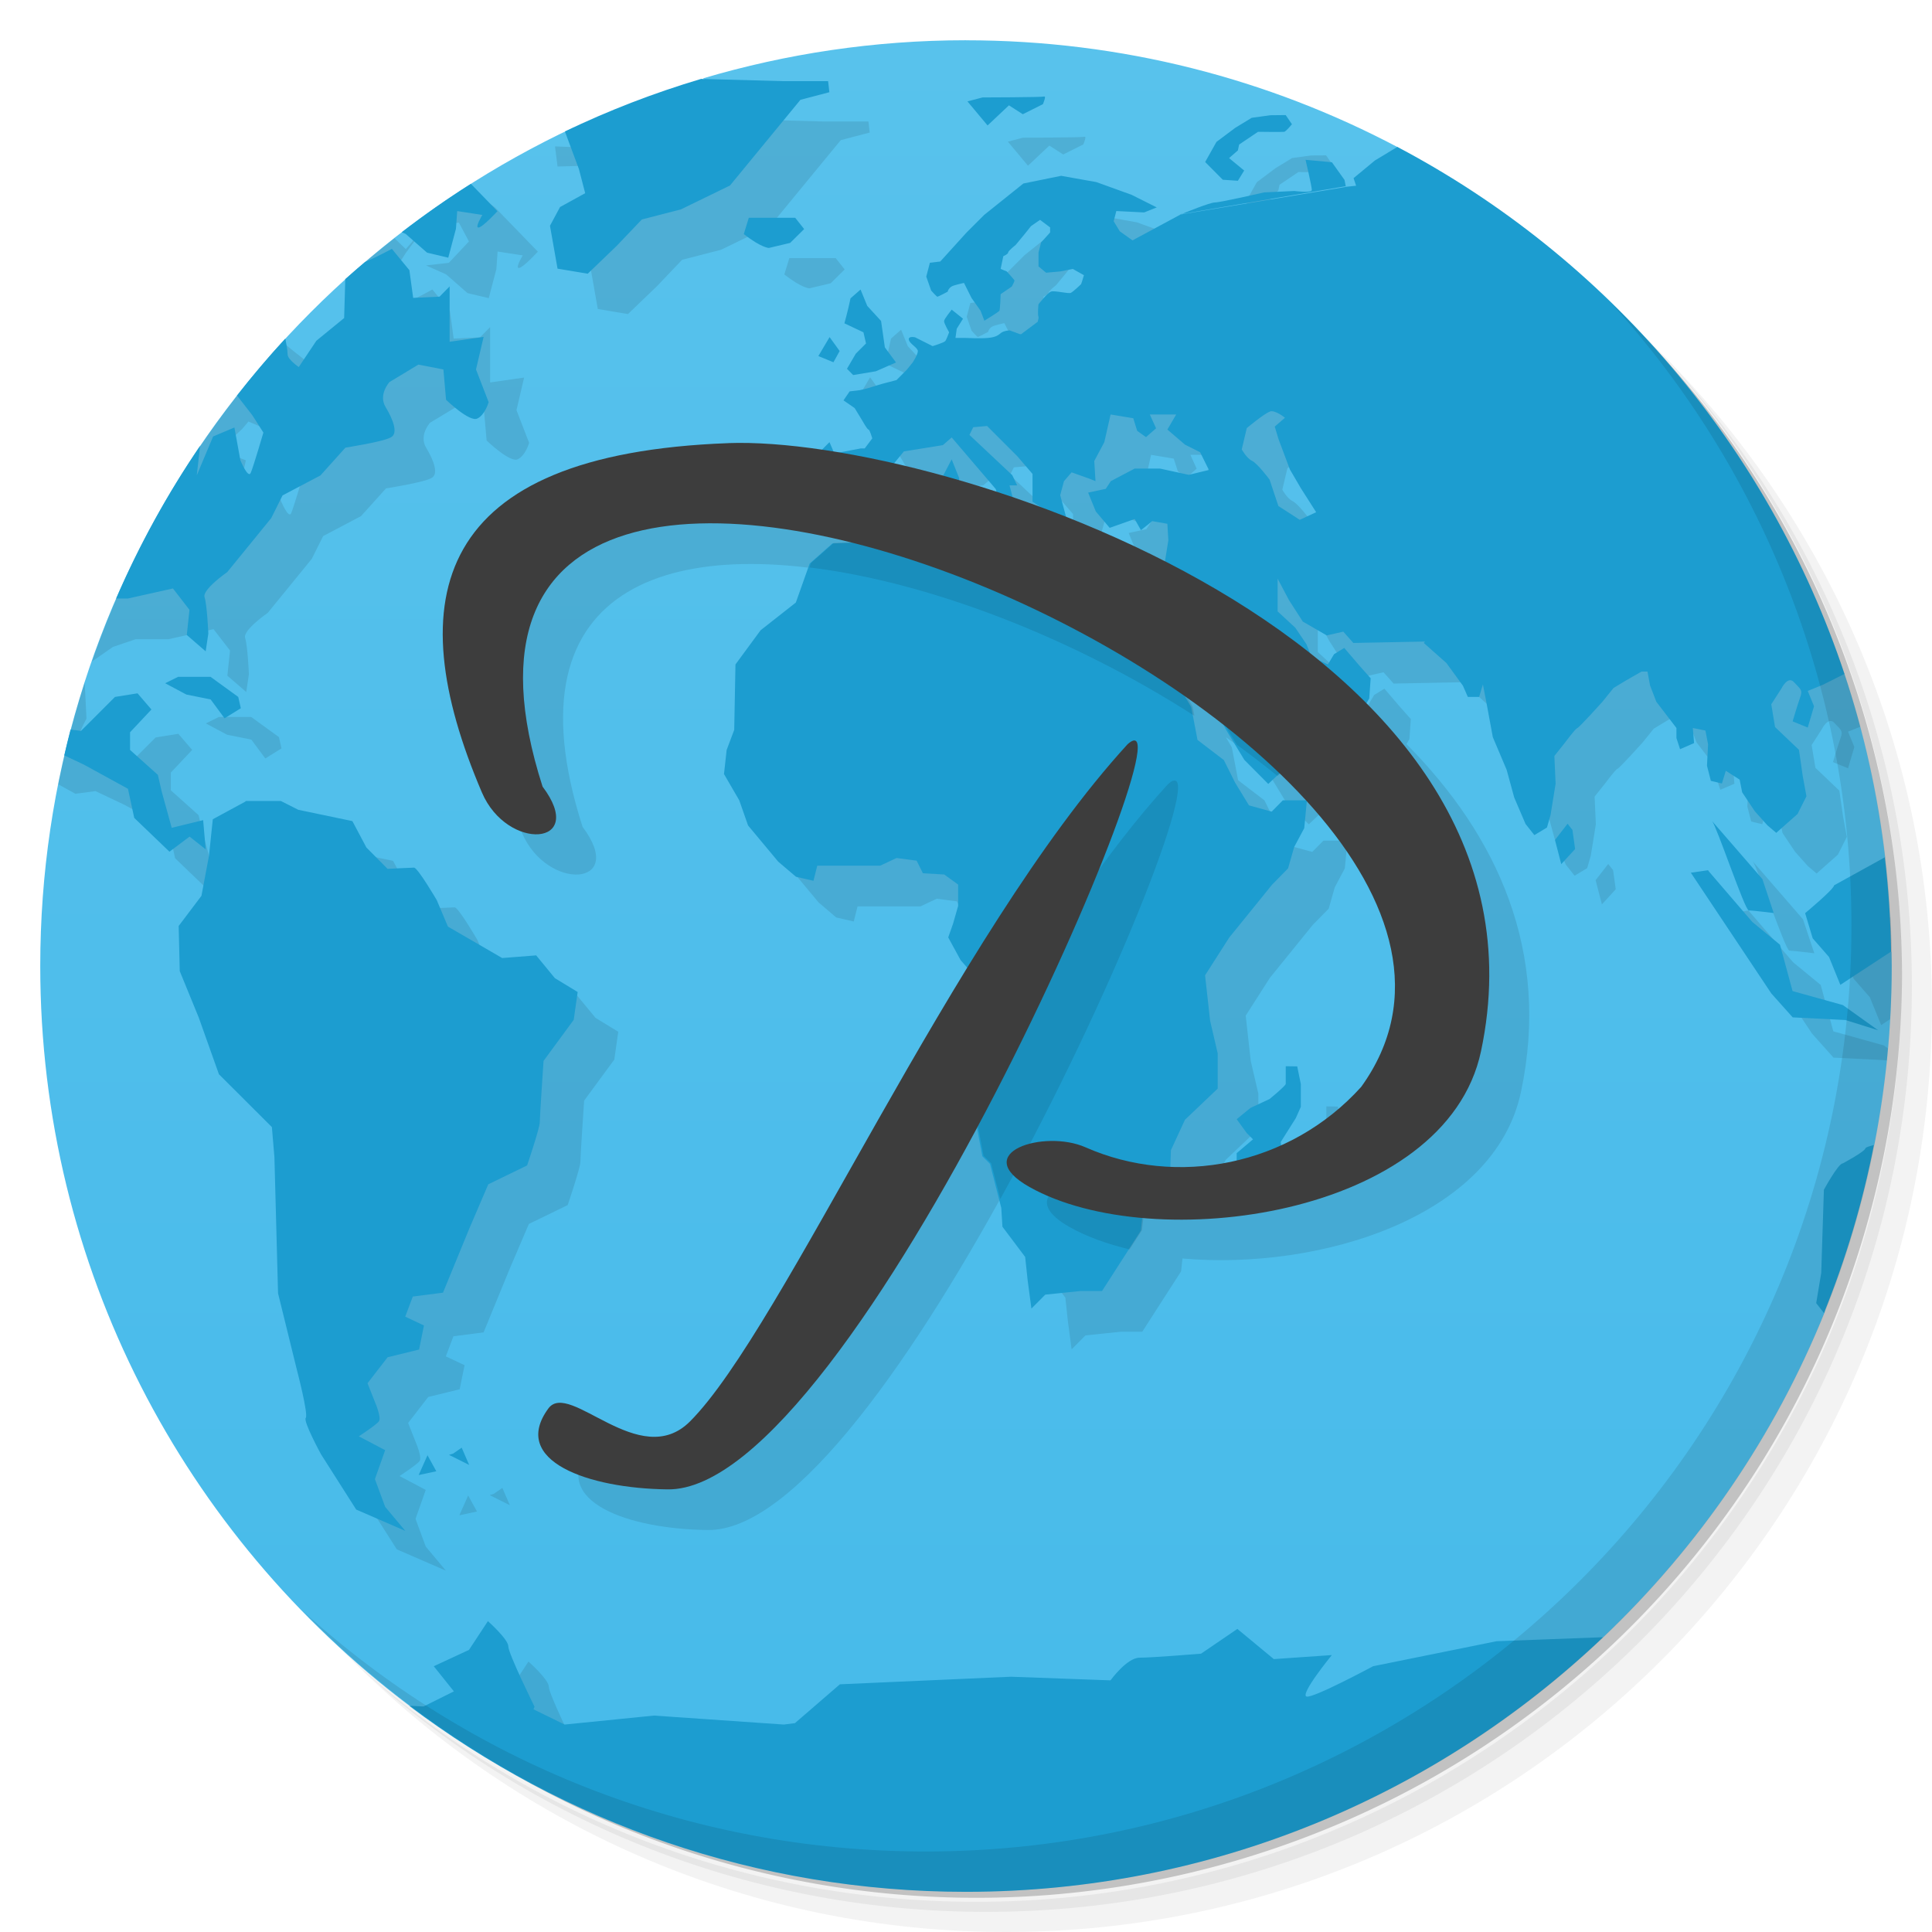 <svg version="1.1" viewBox="0 0 48 48" xmlns="http://www.w3.org/2000/svg">
 <defs>
  <linearGradient id="linearGradient3764" x2="0" y1="47" y2="1" gradientUnits="userSpaceOnUse">
   <stop style="stop-color:#46baea" offset="0"/>
   <stop style="stop-color:#58c2ec" offset="1"/>
  </linearGradient>
 </defs>
 <path d="m36.31 5c5.859 4.062 9.688 10.831 9.688 18.5 0 12.426-10.07 22.5-22.5 22.5-7.669 0-14.438-3.828-18.5-9.688 1.037 1.822 2.306 3.499 3.781 4.969 4.085 3.712 9.514 5.969 15.469 5.969 12.703 0 23-10.298 23-23 0-5.954-2.256-11.384-5.969-15.469-1.469-1.475-3.147-2.744-4.969-3.781zm4.969 3.781c3.854 4.113 6.219 9.637 6.219 15.719 0 12.703-10.297 23-23 23-6.081 0-11.606-2.364-15.719-6.219 4.16 4.144 9.883 6.719 16.219 6.719 12.703 0 23-10.298 23-23 0-6.335-2.575-12.06-6.719-16.219z" style="opacity:.05"/>
 <path d="m41.28 8.781c3.712 4.085 5.969 9.514 5.969 15.469 0 12.703-10.297 23-23 23-5.954 0-11.384-2.256-15.469-5.969 4.113 3.854 9.637 6.219 15.719 6.219 12.703 0 23-10.298 23-23 0-6.081-2.364-11.606-6.219-15.719z" style="opacity:.1"/>
 <path d="m31.25 2.375c8.615 3.154 14.75 11.417 14.75 21.13 0 12.426-10.07 22.5-22.5 22.5-9.708 0-17.971-6.135-21.12-14.75a23 23 0 0 0 44.875-7 23 23 0 0 0-16-21.875z" style="opacity:.2"/>
 <path d="m24 1c-2.27 0-4.462 0.334-6.533 0.947 1.534 1.053-1.25 2.02-3.205 1.215-7.833 3.667-13.262 11.617-13.262 20.838 0 7.505 3.595 14.169 9.156 18.367 5.844 2.633 21.844 2.633 29.684-1.699 2.366-2.249 4.253-4.995 5.494-8.07v-2e-3c0.234-1.595 0.667-3.594 1.23-4.15h2e-3c0.282-1.438 0.434-2.923 0.434-4.443 0-0.118-6e-3 -0.234-8e-3 -0.352h-2e-3c-0.992-0.649-0.556-1.182-0.154-2.348-0.185-1.577-0.527-3.105-1.014-4.568-1.826-0.738-7.823-7.734-11.1-13.08-3.203-1.692-6.85-2.654-10.725-2.654z" style="fill:url(#linearGradient3764)"/>
 <path d="m16.973 2.918-0.84 0.25-0.969 0.066-0.598 0.434-0.777-0.031 0.063 0.5 1.125-0.031 0.406 1.094 0.156 0.602-0.625 0.344-0.25 0.465 0.188 1.066 0.75 0.125 0.719-0.691 0.625-0.656 0.969-0.25 1.223-0.594 0.719-0.875 1.031-1.254 0.719-0.189-0.031-0.275h-1.125l-3.469-0.094-6e-3 -2e-3zm9.973 0.48c-0.055 0.02-1.531 0.023-1.531 0.023l-0.375 0.098 0.5 0.598 0.531-0.5 0.344 0.221 0.5-0.25s0.09-0.212 0.031-0.189zm6 0.461-0.379 4e-3 -0.465 0.064-0.41 0.25-0.465 0.348-0.281 0.5 0.438 0.441 0.375 0.023 0.156-0.254-0.375-0.309 0.219-0.191 0.031-0.145 0.469-0.316s0.609 8e-3 0.652 0c0.047-0.012 0.191-0.188 0.191-0.188zm3.123 0.563-0.285 0.189-0.621 0.375-0.529 0.439 0.063 0.188-0.281 0.031v4e-3l-4.066 0.678 4e-3 -6e-3 -0.014 6e-3 -0.01 2e-3 -0.016 0.012-1.172 0.631-0.316-0.225-0.15-0.25 0.064-0.254 0.691 0.035 0.313-0.125-0.625-0.313-0.875-0.316-0.875-0.156-0.938 0.191-0.975 0.781-0.438 0.438-0.652 0.719-0.258 0.031-0.09 0.344 0.121 0.346s0.137 0.154 0.156 0.154c0.02 0 0.254-0.125 0.254-0.125s0.021-0.115 0.154-0.154c0.129-0.039 0.25-0.064 0.25-0.064l0.189 0.375 0.223 0.314 0.096 0.25s0.363-0.223 0.375-0.25c0.016-0.031 0.029-0.41 0.029-0.41l0.277-0.189s0.072-0.129 0.064-0.152c-8e-3 -0.02-0.189-0.223-0.189-0.223l-0.152-0.063 0.066-0.316s0.121-0.051 0.121-0.094c0-0.039 0.188-0.187 0.188-0.188l0.229-0.277 0.15-0.188 0.225-0.156 0.25 0.188v0.125l-0.225 0.25-0.063 0.25v0.344l0.188 0.156 0.35-0.031 0.313-0.063 0.277 0.156-0.066 0.219s-0.195 0.188-0.258 0.219c-0.055 0.031-0.406-0.063-0.492-0.031-0.094 0.031-0.313 0.316-0.313 0.316s-0.027 0.248 0 0.313c8e-3 0.022-8e-3 0.069-0.02 0.123l-0.035 0.025-0.375 0.281h-0.031l-0.254-0.094s-0.152 8e-3 -0.219 0.066c-0.063 0.051-0.119 0.102-0.313 0.121-0.191 0.02-0.563 0-0.594 0h-0.223l0.031-0.227 0.156-0.25-0.281-0.227s-0.185 0.23-0.188 0.281c-8e-3 0.055 0.125 0.281 0.125 0.281s-0.067 0.18-0.098 0.219-0.313 0.125-0.313 0.125l-0.438-0.219s-0.176-0.04-0.152 0.063c0.023 0.102 0.223 0.195 0.223 0.281 0 0.082-0.125 0.277-0.125 0.277l-0.152 0.188-0.254 0.254-0.344 0.09s-0.246 0.074-0.316 0.098c-0.063 0.023-0.25 0.063-0.25 0.063l-0.254 0.031-0.152 0.223 0.277 0.191 0.188 0.309s0.125 0.227 0.156 0.227 0.094 0.219 0.094 0.219l-0.188 0.25h-0.098l-0.545 0.104c-0.043-7e-3 -0.089-0.017-0.131-0.023l-0.104-0.236-0.188 0.189c-0.896-0.132-1.695-0.19-2.336-0.166-7.306 0.27-8.188 3.833-6.117 8.68 0.628 1.47 2.631 1.344 1.508-0.146-1.98-6.167 2.398-7.37 7.676-6.05l-0.469 0.02-0.566 0.5-0.344 0.969-0.875 0.687-0.625 0.85-0.031 1.625-0.188 0.5-0.066 0.598 0.379 0.652 0.221 0.625 0.75 0.9 0.439 0.375 0.436 0.1 0.094-0.375h1.563l0.406-0.191 0.5 0.066 0.156 0.313 0.531 0.031 0.344 0.25v0.531l-0.125 0.438-0.121 0.346 0.309 0.564 0.168 0.193c-2.806 4.577-5.308 9.676-6.896 11.264-1.252 1.251-2.995-1.035-3.52-0.322-0.956 1.301 0.99 1.989 2.957 2.01 2.184 0.04 5.247-4.431 7.693-8.998l0.137 0.725 0.189 0.188 0.281 1.094 0.027 0.469 0.564 0.75 0.064 0.594 0.092 0.689 0.344-0.346 0.875-0.09h0.535l0.965-1.5 0.035-0.32c3.401 0.299 7.749-1.019 8.41-4.139 0.737-3.479-0.58-6.36-2.844-8.641l0.072-0.123 0.035-0.5-0.281-0.316-0.375-0.438-0.254 0.156-0.152 0.254-0.301-0.141c-0.042-0.034-0.085-0.068-0.127-0.102l-0.105-0.262-0.277-0.41-0.439-0.406v-0.813l0.281 0.531 0.344 0.535 0.598 0.344 0.41-0.094 0.25 0.281 1.777-0.035-0.027 0.035 0.563 0.5 0.41 0.563 0.121 0.277h0.281l0.094-0.309 0.09 0.465 0.156 0.844 0.344 0.813 0.188 0.688 0.281 0.656 0.219 0.277 0.313-0.188 0.09-0.314 0.125-0.775-0.031-0.689 0.25-0.313s0.267-0.359 0.314-0.375c0.051-0.012 0.625-0.652 0.625-0.652l0.281-0.348 0.313-0.189 0.383-0.219h0.148l0.063 0.344 0.156 0.406 0.5 0.652v0.25l0.09 0.275 0.35-0.15-0.031-0.375 0.313 0.063 0.066 0.344-0.027 0.531 0.096 0.375 0.275 0.066 0.096-0.316 0.344 0.219 0.063 0.316 0.314 0.469 0.313 0.35 0.221 0.188 0.529-0.469 0.221-0.441-0.092-0.5-0.094-0.65-0.594-0.566-0.094-0.566 0.254-0.395s0.156-0.32 0.309-0.156c0.152 0.168 0.227 0.188 0.156 0.375-0.066 0.184-0.189 0.6-0.189 0.6l0.375 0.154 0.156-0.529-0.156-0.381 0.305-0.123c-1.532-5.735-5.223-10.585-10.15-13.629m-24.875 0.473c-0.172 0.116-0.341 0.237-0.51 0.357l0.15 0.34 0.566-0.066 0.25 0.469-0.5 0.531-0.566 0.064 0.5 0.223 0.531 0.465 0.527 0.125 0.189-0.719 0.031-0.439 0.625 0.096s-0.191 0.312-0.098 0.313c0.102 0 0.473-0.406 0.473-0.406l-1.064-1.098s-0.439-0.344-0.564-0.25c-0.133 0.09-0.473 0.064-0.473 0.064zm22.248 0.076s0.156 0.664 0.156 0.75c0 0.082-0.434 0.023-0.434 0.023l-0.75 0.035s-1.086 0.25-1.223 0.25c-0.129 0-0.762 0.262-0.809 0.281l-0.021 2e-3 -2e-3 2e-3h-4e-3l-2e-3 2e-3v2e-3l4.088-0.691-0.031-0.156-0.313-0.439zm-22.922 0.713-0.439 0.5-0.281-0.27c-0.419 0.329-0.83 0.668-1.225 1.025 0.362 0.099 0.801 0.274 0.881 0.217 0.129-0.094 0.625-0.875 0.625-0.875zm9.09 0.725-0.125 0.406c0.449 0.348 0.625 0.344 0.625 0.344l0.527-0.125 0.348-0.344-0.223-0.281zm-8.869 0.779s-0.43 0.25-0.844 0.406-0.316 0.469-0.316 0.469l-0.025 0.844-0.689 0.563-0.438 0.654s-0.277-0.188-0.277-0.313-0.064-0.469-0.064-0.469l-0.721-0.564s-0.18-0.14-0.35-0.285c-2.077 2.274-3.699 4.968-4.734 7.938l0.523-0.363 0.563-0.191h0.814l1.121-0.25 0.41 0.531-0.066 0.625 0.469 0.406 0.066-0.441s-0.031-0.719-0.094-0.902c-0.063-0.191 0.563-0.625 0.563-0.625l0.5-0.613 0.594-0.729 0.281-0.564 0.941-0.496 0.621-0.689s0.938-0.147 1.125-0.256c0.191-0.09 0.066-0.434-0.125-0.75-0.191-0.313 0.094-0.625 0.094-0.625l0.719-0.434 0.621 0.121 0.066 0.754s0.584 0.563 0.775 0.465c0.191-0.09 0.281-0.406 0.281-0.406l-0.314-0.813 0.189-0.809-0.844 0.121v-1.375l-0.25 0.254-0.656 0.031-0.094-0.688zm11.646 1-0.25 0.219c-0.063 0.305-0.152 0.621-0.152 0.621l0.473 0.225 0.064 0.275-0.254 0.254-0.219 0.375 0.154 0.156 0.564-0.094 0.5-0.219-0.277-0.375-0.094-0.656-0.344-0.375zm-0.77 1.182-0.279 0.473 0.375 0.152 0.154-0.277zm-15.443 1.096 4e-3 6e-3 0.654 0.273 0.439 0.566 0.277 0.434s-0.247 0.844-0.314 1c-0.066 0.156-0.258-0.313-0.258-0.313l-0.148-0.813-0.529 0.223-0.406 0.965 0.09-0.809 0.125-0.566-0.656-0.25 0.566-0.531zm26.383 0.754c0.133-0.043 0.375 0.156 0.375 0.156l-0.254 0.219 0.094 0.313 0.281 0.75 0.275 0.471 0.379 0.594-0.408 0.189-0.531-0.344-0.219-0.656s-0.301-0.406-0.441-0.469c-0.133-0.066-0.25-0.281-0.25-0.281l0.125-0.529s0.43-0.359 0.566-0.406zm-3.959 0.076 0.563 0.094 0.1 0.313 0.219 0.156 0.25-0.219-0.156-0.344h0.656l-0.219 0.375 0.438 0.375 0.375 0.188 0.219 0.441-0.5 0.121-0.719-0.156h-0.625l-0.594 0.313-0.125 0.191-0.439 0.094 0.191 0.469 0.344 0.406 0.621-0.219 0.156 0.277 0.281-0.227 0.375 0.066 0.025 0.41-0.086 0.531c-0.807-0.412-1.628-0.782-2.453-1.107l-0.148-0.547 0.094-0.348 0.189-0.219 0.438 0.156 0.156 0.063-0.031-0.5 0.25-0.469zm-3.068 0.281h2e-3l0.748 0.75 0.379 0.441v0.691l0.189 0.125 0.023 0.025c-0.236-0.087-0.473-0.184-0.707-0.264l-0.074-0.293h0.188l-0.121-0.254-1.063-1 0.094-0.191zm-0.879 0.285 1.094 1.281 0.021 0.078c-0.314-0.102-0.626-0.202-0.934-0.291l6e-3 -0.055-0.188-0.469-0.213 0.408c-0.418-0.115-0.824-0.214-1.223-0.305l0.248-0.301 0.969-0.156zm-22.547 5.09c-0.265 0.824-0.487 1.668-0.658 2.529l0.426 0.236 0.5-0.066 0.727 0.344 1.094 0.6 0.156 0.723 0.875 0.84 0.5-0.375 0.398 0.316-0.063-0.725-0.781 0.191-0.25-0.906-0.094-0.41-0.691-0.619v-0.439l0.531-0.564-0.344-0.4-0.563 0.09-0.844 0.844-0.689-0.09s-0.313-0.531-0.375-0.656c-0.063-0.125 0.189-0.562 0.189-0.563zm3.322 0.857 2e-3 4e-3 -0.314 0.156 0.527 0.281 0.602 0.121 0.348 0.469 0.402-0.25-0.063-0.281-0.689-0.5h-0.813zm25.03 0.502c0.33 0.231 0.647 0.469 0.955 0.711l0.07 0.129 0.441 0.727 0.594 0.598 0.279-0.262c0.228 0.22 0.439 0.443 0.645 0.668h-0.561l-0.277 0.279-0.563-0.154-0.346-0.564-0.279-0.563-0.654-0.5-0.156-0.816zm-23.346 2.574v0.012l-2e-3 2e-3 -0.813 0.441-0.094 0.9-0.188 1-0.566 0.75 0.027 1.121 0.473 1.156 0.5 1.406 1.316 1.313 0.063 0.75 0.09 3.379 0.469 1.906s0.289 1.102 0.219 1.191c-0.066 0.086 0.379 0.902 0.379 0.902l0.875 1.375 1.219 0.529-0.5-0.598-0.254-0.689 0.254-0.719-0.652-0.344s0.438-0.285 0.5-0.375c0.066-0.09-0.098-0.469-0.098-0.469l-0.188-0.475 0.5-0.646 0.781-0.191 0.121-0.598-0.465-0.219 0.188-0.5 0.75-0.096 0.656-1.598 0.469-1.096 0.965-0.469s0.314-0.928 0.314-1.064c0-0.129 0.094-1.531 0.094-1.531l0.75-1.021 0.098-0.691-0.564-0.344-0.467-0.566-0.844 0.066-1.348-0.781-0.277-0.656s-0.471-0.809-0.564-0.809c-0.09 0-0.656 0.031-0.656 0.031l-0.527-0.531-0.348-0.656-1.344-0.281-0.436-0.219zm26.365 0.033c2.091 2.301 2.957 4.843 1.344 7.078-0.57 0.632-1.252 1.099-1.982 1.432l-0.01-0.061 0.375-0.594 0.125-0.281v-0.563l-0.09-0.441-0.285-4e-3v0.441c-0.02 0.063-0.402 0.375-0.402 0.375l-0.473 0.219-0.344 0.281 0.25 0.344 0.156 0.156-0.406 0.344v0.168c-0.543 0.129-1.094 0.177-1.646 0.154l0.014-0.396 0.348-0.754 0.814-0.773v-0.875l-0.189-0.814-0.125-1.125 0.6-0.938 1.064-1.314 0.398-0.406 0.15-0.529 0.25-0.471zm10.07 0.477c0.113 0.129 0.816 2.219 0.91 2.219 0.086 0 0.621 0.066 0.621 0.066l-0.281-0.844zm-3.59 0.066-0.313 0.402 0.156 0.602 0.344-0.375-0.066-0.477zm3.504 1.154-0.438 0.063 2 3 0.531 0.594 1.309 0.066 0.018 6e-3c0.01-0.1 0.015-0.202 0.023-0.303l-0.104-0.074-1.25-0.348-0.313-1.152-0.688-0.566-1.098-1.273 8e-3 -2e-3zm3.508 0.164-0.387 0.213c0 0.094-0.719 0.691-0.719 0.691l0.188 0.625 0.406 0.465 0.281 0.691 0.223-0.146c0.025-0.437 0.039-0.877 0.039-1.32 0-0.409-0.01-0.815-0.031-1.219m-34.488 14.18 2e-3 4e-3 4e-3 -4e-3zm2e-3 4e-3 -0.215 0.148-0.1 0.031 0.5 0.25zm-0.854 0.18 4e-3 8e-3 4e-3 -8e-3zm4e-3 8e-3 -0.219 0.492 0.438-0.094zm1.504 4.117-0.473 0.719-0.875 0.406 2.5 1.01s-0.652-1.32-0.652-1.5c0-0.176-0.5-0.621-0.5-0.621h-2e-3z" style="fill-opacity:.098"/>
 <path d="m17.422 1.959c-1.171 0.349-2.303 0.785-3.387 1.307l0.348 0.934 0.156 0.6-0.625 0.344-0.25 0.465 0.188 1.066 0.75 0.125 0.719-0.691 0.625-0.656 0.969-0.25 1.221-0.594 0.719-0.875 1.031-1.254 0.719-0.189-0.031-0.275h-1.125l-2.025-0.055zm8.52 0.439c-0.055 0.02-1.531 0.023-1.531 0.023l-0.375 0.098 0.5 0.598 0.531-0.5 0.344 0.221 0.5-0.25s0.09-0.212 0.031-0.189zm6 0.461-0.379 4e-3 -0.465 0.064-0.41 0.25-0.465 0.348-0.281 0.5 0.438 0.441 0.375 0.025 0.156-0.254-0.375-0.309 0.219-0.191 0.031-0.146 0.469-0.316s0.609 8e-3 0.652 0c0.047-0.012 0.191-0.188 0.191-0.188l-0.156-0.229zm2.775 0.791-0.559 0.338-0.529 0.438 0.063 0.188-0.281 0.031v4e-3l-4.068 0.678 4e-3 -6e-3 -0.014 6e-3 -8e-3 2e-3 -0.016 0.012-1.172 0.631-0.316-0.225-0.152-0.25 0.066-0.254 0.691 0.035 0.313-0.125-0.625-0.313-0.875-0.316-0.875-0.156-0.938 0.191-0.975 0.781-0.438 0.438-0.652 0.719-0.258 0.031-0.09 0.344 0.121 0.346s0.137 0.154 0.156 0.154c0.02 0 0.254-0.125 0.254-0.125s0.023-0.115 0.156-0.154c0.129-0.039 0.25-0.064 0.25-0.064l0.188 0.375 0.223 0.314 0.096 0.25s0.363-0.223 0.375-0.25c0.016-0.031 0.029-0.41 0.029-0.41l0.277-0.189s0.074-0.131 0.066-0.154c-8e-3 -0.02-0.191-0.221-0.191-0.221l-0.152-0.063 0.066-0.316s0.121-0.051 0.121-0.094c0-0.039 0.188-0.187 0.188-0.188l0.229-0.277 0.15-0.188 0.225-0.156 0.25 0.188v0.125l-0.225 0.25-0.063 0.25v0.344l0.188 0.156 0.35-0.031 0.313-0.063 0.277 0.156-0.066 0.219s-0.195 0.188-0.258 0.219c-0.055 0.031-0.406-0.063-0.492-0.031-0.094 0.031-0.313 0.316-0.313 0.316s-0.027 0.25 0 0.313c8e-3 0.022-8e-3 0.069-0.02 0.123l-0.035 0.025-0.375 0.281h-0.031l-0.254-0.094s-0.152 8e-3 -0.219 0.066c-0.063 0.051-0.12 0.102-0.313 0.121-0.191 0.02-0.563 0-0.594 0h-0.221l0.031-0.227 0.156-0.25-0.281-0.225s-0.186 0.23-0.189 0.281c-8e-3 0.055 0.125 0.281 0.125 0.281s-0.065 0.18-0.096 0.219-0.314 0.125-0.314 0.125l-0.436-0.219s-0.178-0.04-0.154 0.063c0.023 0.102 0.223 0.195 0.223 0.281 0 0.082-0.125 0.277-0.125 0.277l-0.152 0.188-0.254 0.254-0.344 0.09s-0.246 0.072-0.316 0.096c-0.063 0.023-0.25 0.064-0.25 0.064l-0.254 0.031-0.152 0.223 0.277 0.191 0.188 0.309s0.125 0.225 0.156 0.225 0.094 0.219 0.094 0.219l-0.188 0.25h-0.098l-0.656 0.125-0.121-0.281-0.438 0.438-0.189 0.719v0.598l0.75 0.406 0.6-0.219 0.594-1.066 0.531-0.646 0.969-0.156 0.219-0.191 1.094 1.281 0.125 0.441 0.316-0.156-0.098-0.375h0.189l-0.121-0.254-1.064-1 0.094-0.191 0.344-0.031 0.75 0.75 0.379 0.441v0.691l0.188 0.125 0.375 0.375 0.277-0.1-0.152-0.563 0.094-0.348 0.189-0.219 0.438 0.156 0.156 0.063-0.031-0.5 0.25-0.469 0.156-0.688 0.563 0.094 0.098 0.313 0.219 0.156 0.25-0.219-0.156-0.344h0.656l-0.219 0.375 0.438 0.375 0.375 0.188 0.219 0.441-0.5 0.121-0.719-0.156h-0.625l-0.594 0.313-0.125 0.191-0.438 0.094 0.191 0.469 0.344 0.406 0.621-0.219 0.156 0.277 0.281-0.225 0.375 0.066 0.025 0.41-0.125 0.773-0.344-0.027-0.406-0.066-0.188 0.465-1.375-0.25-0.25-0.313-0.313 0.277-0.344 0.473-0.875-0.5-0.875-0.527v-0.941l-0.566 0.031-0.031 0.314-1.375-0.064-0.434 0.402-0.844 0.031-0.566 0.5-0.344 0.969-0.875 0.688-0.625 0.85-0.031 1.625-0.188 0.5-0.066 0.598 0.379 0.652 0.219 0.625 0.75 0.9 0.441 0.375 0.434 0.1 0.094-0.375h1.563l0.406-0.191 0.5 0.066 0.156 0.313 0.531 0.031 0.344 0.25v0.531l-0.125 0.438-0.121 0.344 0.309 0.566 0.41 0.469 0.191 1.188 0.031 0.777-0.281 0.656-0.031 0.625 0.219 1.156 0.189 0.188 0.281 1.094 0.029 0.469 0.564 0.75 0.064 0.594 0.092 0.689 0.344-0.346 0.875-0.09h0.535l0.965-1.5 0.064-0.594 0.656-0.656 0.027-0.75 0.348-0.754 0.814-0.775v-0.875l-0.189-0.814-0.125-1.125 0.6-0.938 1.064-1.313 0.398-0.406 0.152-0.531 0.25-0.469 0.066-0.691h-0.598l-0.277 0.281-0.564-0.156-0.344-0.563-0.281-0.563-0.654-0.5-0.156-0.816-0.281-0.473-0.309-0.596-0.41-0.719-0.09-0.469 0.434-0.063 0.254 0.531 0.5 0.938 0.375 0.688 0.406 0.75 0.441 0.725 0.594 0.598 0.531-0.5 0.602-0.156 0.438-0.531 0.594-0.344 0.344-0.594 0.035-0.5-0.281-0.316-0.375-0.438-0.254 0.156-0.152 0.254-0.408-0.189-0.125-0.313-0.277-0.41-0.439-0.406v-0.813l0.281 0.531 0.344 0.535 0.596 0.344 0.41-0.094 0.25 0.281 1.779-0.035-0.029 0.035 0.563 0.5 0.41 0.563 0.121 0.277h0.281l0.094-0.309 0.09 0.465 0.156 0.844 0.344 0.813 0.188 0.688 0.281 0.656 0.219 0.277 0.313-0.188 0.09-0.314 0.125-0.775-0.031-0.689 0.25-0.314s0.267-0.359 0.314-0.375c0.051-0.012 0.625-0.652 0.625-0.652l0.281-0.348 0.313-0.189 0.383-0.219h0.148l0.063 0.344 0.156 0.406 0.5 0.652v0.25l0.09 0.277 0.348-0.152-0.031-0.375 0.313 0.063 0.066 0.344-0.027 0.531 0.096 0.375 0.275 0.066 0.096-0.316 0.344 0.219 0.063 0.316 0.313 0.469 0.313 0.35 0.221 0.188 0.529-0.469 0.221-0.441-0.092-0.5-0.094-0.652-0.594-0.566-0.094-0.566 0.254-0.395s0.156-0.32 0.309-0.156c0.152 0.168 0.227 0.188 0.156 0.375-0.066 0.184-0.188 0.6-0.188 0.6l0.375 0.154 0.156-0.529-0.156-0.381 0.379-0.154 0.533-0.268c-1.882-5.66-5.901-10.343-11.1-13.09zm-2.281 0.32s0.156 0.664 0.156 0.75c0 0.082-0.434 0.025-0.434 0.025l-0.75 0.035s-1.086 0.25-1.223 0.25c-0.129 0-0.762 0.262-0.809 0.281l-0.021 2e-3 -2e-3 2e-3h-4e-3l-2e-3 2e-3v2e-3l4.088-0.693-0.031-0.156-0.313-0.439-0.656-0.061zm-20.736 0.596c-0.592 0.375-1.165 0.777-1.719 1.203l0.098 0.043 0.531 0.465 0.527 0.125 0.191-0.719 0.031-0.439 0.625 0.096s-0.191 0.313-0.098 0.313c0.102 0 0.473-0.406 0.473-0.406l-0.66-0.68zm6.904 0.844-0.125 0.406c0.449 0.348 0.625 0.344 0.625 0.344l0.527-0.125 0.348-0.344-0.223-0.281h-1.152zm-8.869 0.773s-0.32 0.177-0.666 0.326c-0.165 0.141-0.331 0.28-0.492 0.426-2e-3 0.057-2e-3 0.123-2e-3 0.123l-0.025 0.844-0.689 0.563-0.438 0.654s-0.277-0.188-0.277-0.313c0-0.105-0.042-0.315-0.057-0.395-0.42 0.455-0.819 0.928-1.201 1.416l0.379 0.486 0.277 0.434s-0.247 0.844-0.314 1c-0.066 0.156-0.258-0.313-0.258-0.313l-0.148-0.813-0.529 0.223-0.406 0.965 0.082-0.732c-0.809 1.189-1.508 2.458-2.086 3.793h0.291l1.121-0.25 0.41 0.531-0.066 0.625 0.469 0.406 0.066-0.441s-0.031-0.719-0.094-0.902c-0.063-0.191 0.563-0.625 0.563-0.625l0.5-0.613 0.594-0.73 0.281-0.563 0.941-0.496 0.621-0.691s0.938-0.145 1.125-0.254c0.191-0.09 0.066-0.434-0.125-0.75-0.191-0.313 0.094-0.625 0.094-0.625l0.719-0.434 0.621 0.121 0.066 0.754s0.586 0.563 0.777 0.465c0.191-0.09 0.281-0.406 0.281-0.406l-0.314-0.813 0.189-0.809-0.844 0.121v-1.375l-0.25 0.254-0.656 0.031-0.094-0.688-0.436-0.531zm11.646 1.01-0.25 0.219c-0.063 0.305-0.152 0.621-0.152 0.621l0.473 0.223 0.064 0.277-0.254 0.254-0.219 0.375 0.154 0.156 0.564-0.094 0.5-0.219-0.277-0.375-0.094-0.656-0.344-0.375-0.166-0.406zm-0.77 1.182-0.279 0.471 0.375 0.154 0.154-0.279-0.25-0.346zm10.939 1.848c0.133-0.043 0.375 0.156 0.375 0.156l-0.254 0.219 0.094 0.313 0.281 0.75 0.275 0.471 0.379 0.594-0.408 0.189-0.531-0.344-0.219-0.656s-0.301-0.406-0.441-0.469c-0.133-0.066-0.25-0.281-0.25-0.281l0.125-0.529s0.43-0.359 0.566-0.406l8e-3 -6e-3zm-7.906 1.189-0.375 0.719 0.277 0.281 0.254-0.223 0.031-0.309-0.188-0.469zm-1.254 0.748v0.189l0.156-0.031-0.156-0.158zm2.156 0.471-0.189 0.063 0.314 0.531 0.279-0.219-0.404-0.375zm-20.13 4.184 2e-3 4e-3 -0.314 0.156 0.527 0.281 0.602 0.121 0.346 0.469 0.404-0.25-0.064-0.281-0.689-0.5h-0.813zm-0.996 0.41-0.563 0.09-0.844 0.844-0.26-0.033c-0.056 0.212-0.106 0.426-0.156 0.641l0.488 0.23 1.094 0.6 0.156 0.723 0.875 0.84 0.5-0.375 0.4 0.316-0.063-0.725-0.781 0.191-0.25-0.906-0.094-0.41-0.691-0.619v-0.439l0.531-0.566-0.344-0.4zm2.682 2.678-2e-3 0.01-0.813 0.441-0.094 0.902-0.188 1-0.566 0.75 0.027 1.121 0.473 1.156 0.5 1.406 1.316 1.313 0.063 0.75 0.09 3.379 0.469 1.906s0.289 1.102 0.219 1.191c-0.066 0.086 0.379 0.902 0.379 0.902l0.875 1.375 1.219 0.529-0.5-0.598-0.254-0.688 0.254-0.719-0.654-0.344s0.438-0.285 0.5-0.375c0.066-0.09-0.096-0.469-0.096-0.469l-0.188-0.475 0.5-0.646 0.781-0.191 0.121-0.598-0.465-0.219 0.188-0.5 0.75-0.096 0.656-1.598 0.469-1.094 0.965-0.469s0.314-0.93 0.314-1.066c0-0.129 0.094-1.531 0.094-1.531l0.75-1.021 0.098-0.691-0.566-0.344-0.465-0.566-0.844 0.066-1.348-0.781-0.277-0.656s-0.473-0.809-0.566-0.809c-0.09 0-0.656 0.031-0.656 0.031l-0.527-0.531-0.348-0.656-1.344-0.281-0.434-0.219h-0.875zm36.434 0.496c0.113 0.129 0.816 2.219 0.91 2.219 0.086 0 0.621 0.066 0.621 0.066l-0.281-0.844-1.25-1.441zm-3.59 0.066-0.313 0.404 0.156 0.6 0.344-0.375-0.066-0.475-0.121-0.154zm7.883 0.834-1.262 0.697c0 0.094-0.719 0.691-0.719 0.691l0.188 0.625 0.406 0.465 0.281 0.691 1.26-0.826c-0.012-0.792-0.064-1.573-0.154-2.344zm-4.383 0.32-0.438 0.063 2 3 0.531 0.594 1.309 0.066 0.813 0.254-0.875-0.625-1.25-0.348-0.313-1.152-0.688-0.566-1.096-1.275 6e-3 -0.01zm-10.502 4.871v0.441c-0.02 0.063-0.404 0.375-0.404 0.375l-0.471 0.219-0.344 0.281 0.25 0.344 0.156 0.156-0.406 0.344v0.566l0.156 0.594 0.344 0.094 0.406-0.625 0.254-0.406-0.066-0.5 0.375-0.594 0.125-0.281v-0.563l-0.09-0.441-0.285-4e-3zm14.615 1.957c-0.119 0.03-0.206 0.058-0.213 0.082-0.02 0.086-0.563 0.375-0.563 0.375-0.113 0-0.469 0.656-0.469 0.656l-0.066 2.066-0.125 0.75 0.193 0.246c0.54-1.334 0.959-2.731 1.242-4.176zm-35.09 7.516 2e-3 4e-3 4e-3 -4e-3h-6e-3zm2e-3 4e-3 -0.215 0.148-0.1 0.031 0.5 0.25-0.186-0.43zm-0.854 0.18 4e-3 8e-3 4e-3 -8e-3h-8e-3zm4e-3 8e-3 -0.219 0.492 0.438-0.094-0.219-0.398zm1.504 4.117-0.473 0.719-0.875 0.406 0.5 0.625-0.754 0.375-0.359-0.018c3.85 2.902 8.639 4.623 13.832 4.623 6.138 0 11.71-2.408 15.834-6.326l-2.65 0.1-3.066 0.621s-1.475 0.793-1.65 0.754c-0.184-0.043 0.625-1.031 0.625-1.031l-1.441 0.1-0.906-0.75-0.902 0.615s-1.215 0.1-1.527 0.1c-0.316 0-0.723 0.563-0.723 0.563l-2.473-0.09-4.25 0.188-1.117 0.965-0.277 0.035-3.223-0.223-2.223 0.223-0.773-0.379 0.027-0.063s-0.652-1.32-0.652-1.5c0-0.176-0.5-0.621-0.5-0.621l-2e-3 -0.01z" style="fill:#1c9dd0"/>
 <g transform="translate(1,1)"></g>
 <path d="m40.03 7.531c3.712 4.084 5.969 9.514 5.969 15.469 0 12.703-10.297 23-23 23-5.954 0-11.384-2.256-15.469-5.969 4.178 4.291 10.01 6.969 16.469 6.969 12.703 0 23-10.298 23-23 0-6.462-2.677-12.291-6.969-16.469z" style="opacity:.1"/>
 <path d="m23.965 12.775-0.566 0.031-0.031 0.313-1.375-0.063-0.434 0.402-0.844 0.031-0.566 0.5-0.039 0.109c2.998 0.363 6.584 1.768 9.564 3.687l-0.043-0.23-0.281-0.475-0.311-0.594-0.408-0.719-0.092-0.469 0.436-0.063 0.254 0.531 0.5 0.938 0.375 0.688 0.406 0.75 0.221 0.363c0.348 0.252 0.683 0.511 1.01 0.775l0.336-0.316 0.605-0.156 0.434-0.531 0.594-0.344 0.223-0.385c-1.677-1.41-3.698-2.553-5.754-3.426l-0.178 0.436-1.375-0.25-0.25-0.316-0.313 0.281-0.344 0.469-0.875-0.5-0.875-0.527zm5.191 6.621c-0.037 1e-3 -0.085 0.041-0.143 0.092-1.54 1.683-3.065 4.01-4.5 6.416l0.016 0.371-0.281 0.656-0.031 0.625 0.219 1.156 0.188 0.188 0.229 0.887c2.799-5.059 4.933-10.553 4.305-10.391zm-2.053 9.947c-0.89 0.014-1.659 0.506-0.525 1.145 0.423 0.238 0.931 0.419 1.486 0.553l0.309-0.479 0.066-0.594 0.227-0.227c-0.236-0.069-0.472-0.142-0.699-0.242-0.257-0.114-0.567-0.161-0.863-0.156" style="fill-opacity:.098"/>
 <path d="m18.09 11.01c-7.306 0.27-8.189 3.833-6.117 8.679 0.628 1.47 2.631 1.345 1.507-0.146-4.718-14.694 26.637-1.261 20.338 7.461-1.778 1.97-4.59 2.498-6.85 1.5-1.028-0.454-2.902 0.136-1.39 0.987 3.069 1.728 10.345 0.739 11.217-3.372 2.17-10.24-13.432-15.304-18.704-15.11m9.923 7.482c-4.322 4.722-8.558 14.512-10.872 16.825-1.252 1.251-2.994-1.036-3.518-0.323-0.956 1.301 0.99 1.987 2.957 2.01 4.636 0.085 13.271-20.15 11.433-18.512z" style="fill:#3d3d3d"/>
</svg>
